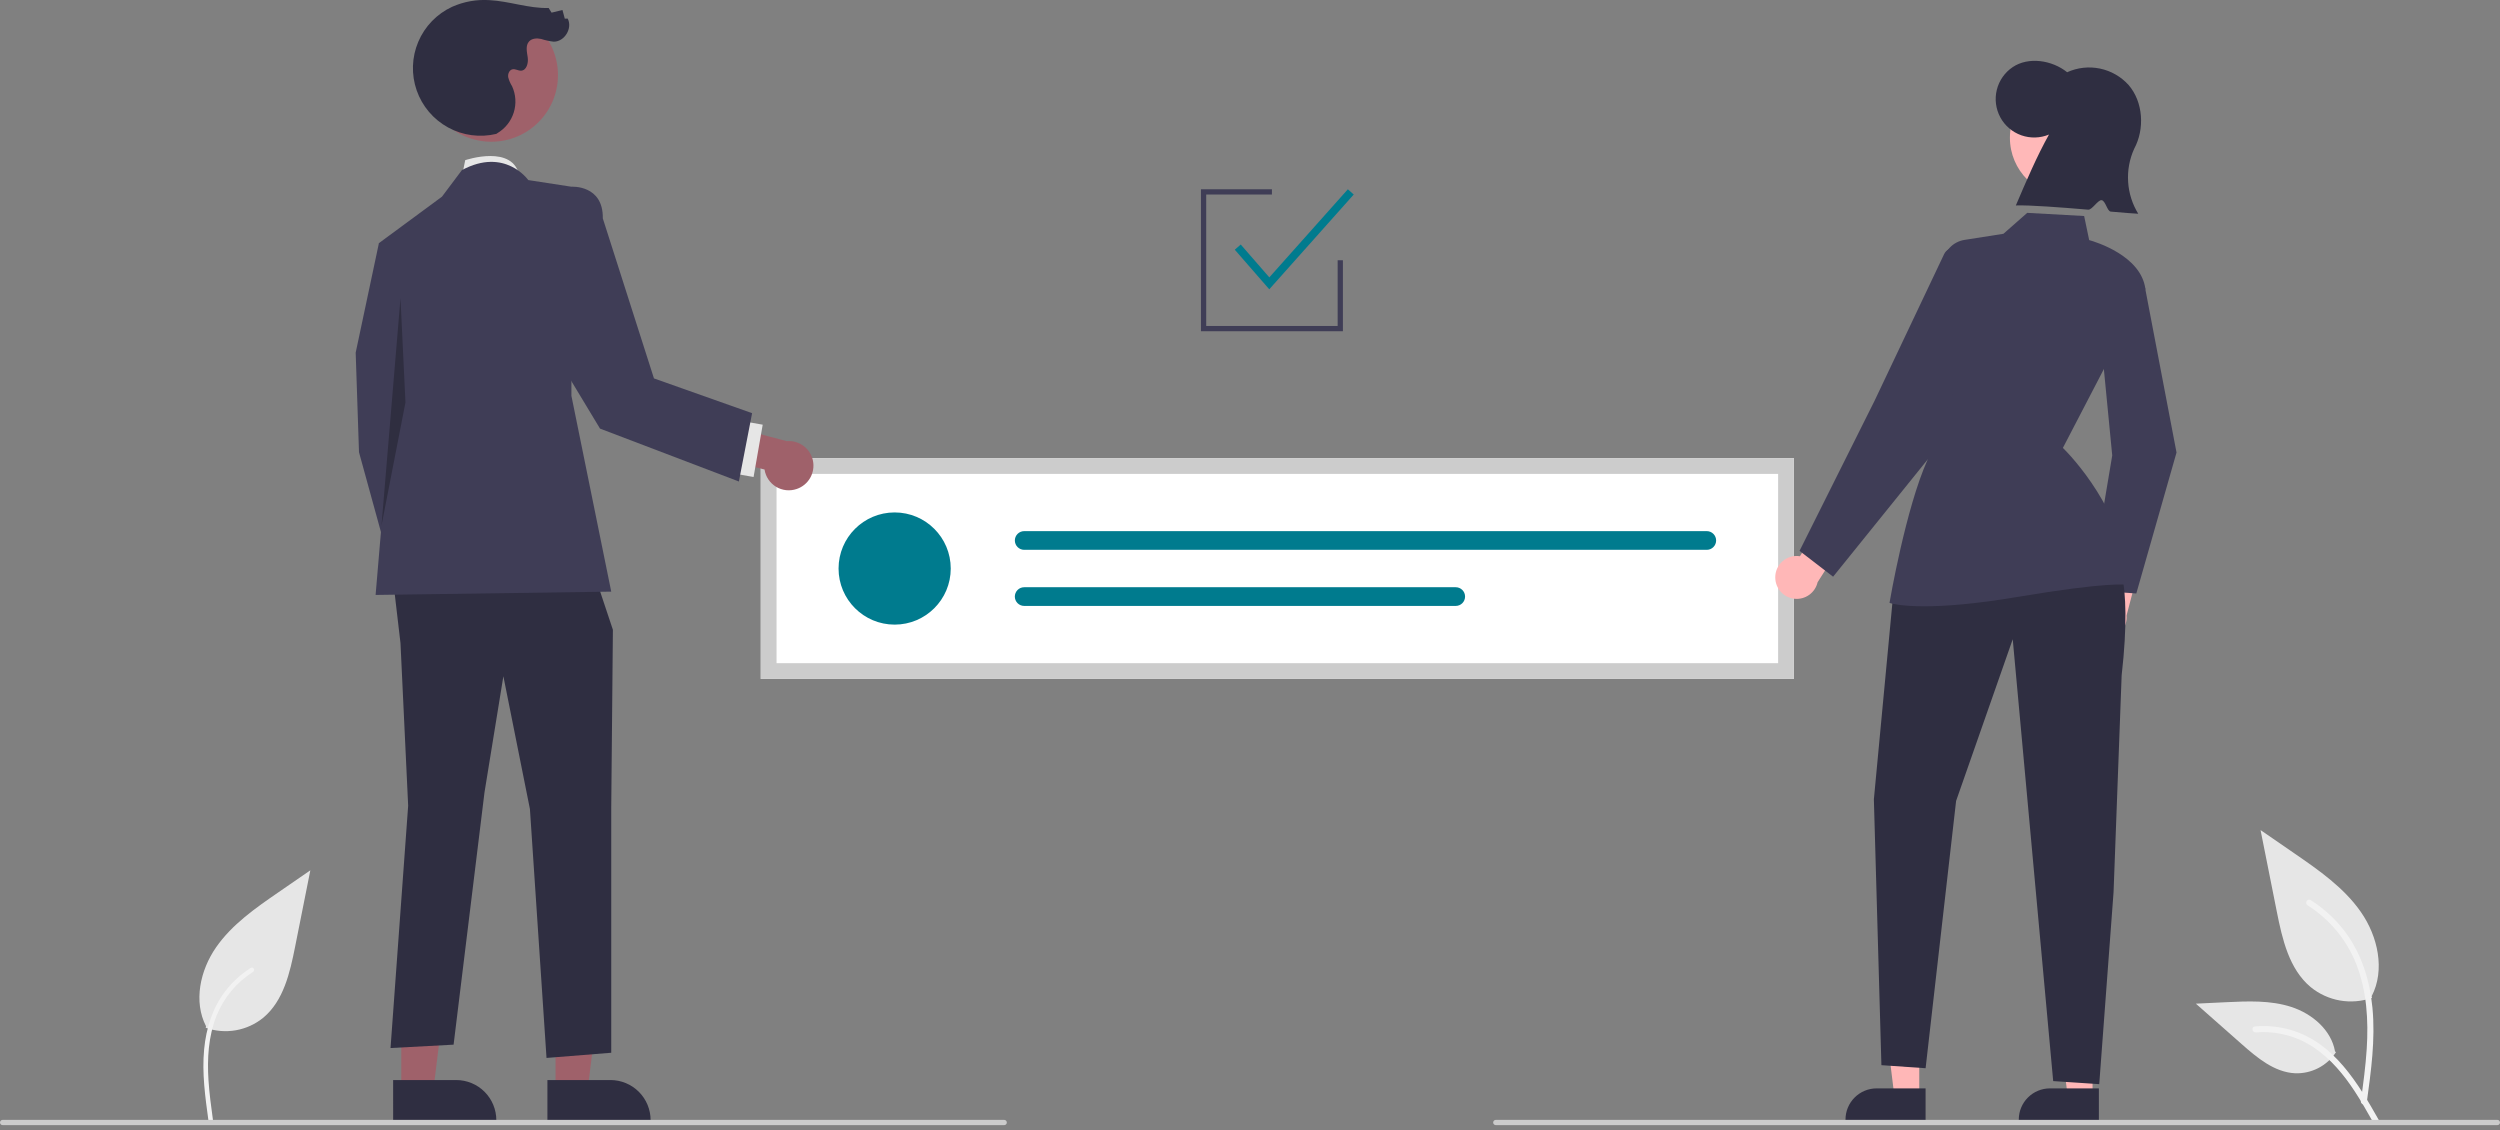 <svg width="250" height="113" viewBox="0 0 250 113" fill="none" xmlns="http://www.w3.org/2000/svg">
<rect x="0" y="0" width="250" height="113" fill="#808080" stroke="none"/>
<g clip-path="url(#clip0)">
<path d="M20.57 102.778C21.538 103.119 22.577 103.204 23.588 103.026C24.598 102.848 25.546 102.413 26.339 101.762C28.36 100.066 28.994 97.272 29.509 94.684L31.034 87.031L27.842 89.23C25.546 90.81 23.198 92.442 21.609 94.731C20.019 97.021 19.326 100.147 20.603 102.624" fill="#E6E6E6"/>
<path d="M20.843 112.044C20.52 109.69 20.187 107.307 20.414 104.928C20.615 102.815 21.26 100.752 22.572 99.06C23.268 98.164 24.116 97.396 25.076 96.791C25.327 96.633 25.557 97.03 25.308 97.187C23.646 98.237 22.361 99.788 21.637 101.616C20.838 103.648 20.71 105.864 20.849 108.023C20.932 109.329 21.108 110.626 21.286 111.922C21.301 111.98 21.292 112.042 21.262 112.095C21.233 112.147 21.184 112.186 21.126 112.204C21.067 112.22 21.005 112.212 20.952 112.182C20.899 112.152 20.86 112.102 20.844 112.044L20.843 112.044Z" fill="#F2F2F2"/>
<path d="M237.204 99.784C236.172 100.146 235.065 100.237 233.988 100.048C232.912 99.858 231.902 99.394 231.057 98.701C228.904 96.894 228.229 93.918 227.68 91.161L226.055 83.007L229.456 85.349C231.902 87.033 234.403 88.772 236.097 91.211C237.79 93.65 238.529 96.98 237.169 99.62" fill="#E6E6E6"/>
<path d="M236.679 110.223C237.107 107.104 237.547 103.945 237.246 100.793C236.979 97.993 236.125 95.26 234.386 93.017C233.463 91.829 232.34 90.811 231.068 90.01C230.736 89.8 230.43 90.326 230.761 90.535C232.963 91.926 234.666 93.981 235.625 96.404C236.684 99.097 236.854 102.033 236.672 104.895C236.562 106.625 236.327 108.344 236.092 110.061C236.073 110.139 236.085 110.22 236.124 110.29C236.164 110.359 236.228 110.411 236.304 110.435C236.382 110.456 236.465 110.445 236.535 110.406C236.605 110.366 236.657 110.3 236.678 110.223L236.679 110.223Z" fill="#F2F2F2"/>
<path d="M233.598 105.219C233.155 105.891 232.547 106.438 231.832 106.807C231.117 107.177 230.319 107.355 229.515 107.327C227.447 107.228 225.724 105.786 224.174 104.416L219.586 100.366L222.622 100.22C224.806 100.116 227.046 100.018 229.125 100.692C231.205 101.366 233.123 102.986 233.503 105.139" fill="#E6E6E6"/>
<path d="M237.889 112.016C235.828 108.369 233.438 104.316 229.166 103.021C227.979 102.662 226.733 102.534 225.498 102.642C225.108 102.676 225.205 103.276 225.594 103.243C227.666 103.071 229.733 103.618 231.449 104.792C233.1 105.915 234.385 107.478 235.473 109.134C236.139 110.149 236.736 111.207 237.333 112.263C237.524 112.601 238.082 112.357 237.889 112.016Z" fill="#F2F2F2"/>
<path d="M179.39 67.894H76.078V45.812H179.39V67.894Z" fill="white"/>
<path d="M89.465 62.462C92.563 62.462 95.074 59.951 95.074 56.853C95.074 53.755 92.563 51.243 89.465 51.243C86.367 51.243 83.856 53.755 83.856 56.853C83.856 59.951 86.367 62.462 89.465 62.462Z" fill="#007B8E"/>
<path d="M102.42 53.113C102.172 53.113 101.935 53.212 101.759 53.387C101.584 53.562 101.485 53.8 101.485 54.048C101.485 54.296 101.584 54.534 101.759 54.709C101.935 54.884 102.172 54.983 102.42 54.983H170.68C170.927 54.982 171.165 54.884 171.339 54.708C171.514 54.533 171.613 54.296 171.613 54.048C171.613 53.8 171.514 53.563 171.339 53.388C171.165 53.212 170.927 53.114 170.68 53.113H102.42Z" fill="#007B8E"/>
<path d="M102.42 58.723C102.172 58.722 101.934 58.82 101.759 58.995C101.583 59.17 101.484 59.408 101.483 59.656C101.483 59.904 101.581 60.142 101.756 60.317C101.931 60.493 102.168 60.592 102.416 60.592H145.571C145.694 60.593 145.815 60.569 145.929 60.522C146.043 60.475 146.146 60.406 146.233 60.319C146.32 60.232 146.389 60.129 146.436 60.016C146.483 59.902 146.507 59.78 146.507 59.657C146.507 59.535 146.483 59.413 146.436 59.299C146.389 59.186 146.32 59.083 146.233 58.996C146.146 58.909 146.043 58.84 145.929 58.793C145.815 58.746 145.694 58.722 145.571 58.723H102.42Z" fill="#007B8E"/>
<path d="M179.39 67.894H76.078V45.812H179.39V67.894ZM77.655 66.317H177.813V47.389H77.655V66.317Z" fill="#CCCCCC"/>
<path d="M208.484 62.409C208.384 62.114 208.349 61.8 208.383 61.49C208.417 61.18 208.519 60.881 208.681 60.615C208.843 60.348 209.061 60.12 209.321 59.948C209.58 59.775 209.875 59.661 210.183 59.614L211.352 54.882L214.401 54.891L212.656 61.55C212.7 62.074 212.551 62.595 212.237 63.015C211.923 63.436 211.465 63.727 210.951 63.833C210.437 63.938 209.902 63.852 209.447 63.589C208.992 63.327 208.65 62.907 208.484 62.409Z" fill="#FFB7B7"/>
<path d="M213.631 59.347L208.962 59.023L211.223 45.546L209.784 30.706L214.505 28.77L217.652 45.25L217.644 45.28L213.631 59.347Z" fill="#3F3D56"/>
<path d="M177.526 57.767C177.52 57.455 177.583 57.146 177.71 56.861C177.837 56.577 178.025 56.323 178.261 56.119C178.496 55.914 178.774 55.764 179.074 55.679C179.374 55.593 179.689 55.575 179.996 55.624L182.554 51.475L185.455 52.414L181.76 58.223C181.643 58.734 181.342 59.185 180.915 59.49C180.487 59.795 179.963 59.932 179.441 59.876C178.919 59.82 178.435 59.574 178.082 59.185C177.73 58.797 177.531 58.292 177.526 57.767Z" fill="#FFB7B7"/>
<path d="M191.926 109.649H189.442L188.26 100.068L191.926 100.068L191.926 109.649Z" fill="#FFB7B7"/>
<path d="M192.559 112.057L184.55 112.056V111.955C184.55 111.128 184.878 110.335 185.463 109.751C186.048 109.166 186.84 108.838 187.667 108.838H187.667L192.559 108.838L192.559 112.057Z" fill="#2F2E41"/>
<path d="M209.255 109.649H206.771L205.589 100.068L209.255 100.068L209.255 109.649Z" fill="#FFB7B7"/>
<path d="M209.888 112.057L201.879 112.056V111.955C201.879 111.128 202.207 110.335 202.792 109.751C203.377 109.166 204.17 108.838 204.996 108.838H204.997L209.888 108.838L209.888 112.057Z" fill="#2F2E41"/>
<path d="M206.892 19.677C210.152 19.677 212.794 17.035 212.794 13.776C212.794 10.517 210.152 7.875 206.892 7.875C203.633 7.875 200.991 10.517 200.991 13.776C200.991 17.035 203.633 19.677 206.892 19.677Z" fill="#FFB8B8"/>
<path d="M204.9 13.453C204.018 13.822 203.03 13.849 202.13 13.529C201.229 13.21 200.479 12.566 200.027 11.725C199.575 10.883 199.452 9.902 199.683 8.975C199.914 8.047 200.482 7.239 201.276 6.707C202.847 5.656 205.192 6.004 206.715 7.223C207.742 6.756 208.89 6.628 209.995 6.857C211.099 7.086 212.102 7.661 212.858 8.498C214.327 10.198 214.488 12.898 213.417 14.88C212.948 15.913 212.741 17.046 212.812 18.178C212.882 19.31 213.23 20.408 213.824 21.375C213.363 21.356 212.348 21.271 211.079 21.161C210.712 21.13 210.553 20.051 210.15 20.016C209.795 19.985 209.199 20.999 208.827 20.968C206.07 20.735 202.984 20.498 201.585 20.544C202.639 18.077 203.693 15.61 204.9 13.453Z" fill="#2F2E41"/>
<path d="M211.418 55.35C211.418 55.35 213.336 57.327 212.165 67.537L211.356 89.218L209.924 108.416L205.319 108.109L201.273 63.924L195.61 80.093L192.56 106.823L188.141 106.517L187.387 79.935L189.324 59.392L211.418 55.35Z" fill="#2F2E41"/>
<path d="M192.436 60.629C190.08 60.629 189.131 60.345 189.062 60.324L188.952 60.289L188.971 60.176C188.987 60.083 190.57 50.853 192.742 46.008L194.27 26.356C194.314 25.772 194.554 25.22 194.951 24.79C195.349 24.36 195.88 24.078 196.459 23.988L196.479 24.118L196.459 23.988L200.344 23.378L202.721 21.286L208.414 21.601L208.917 24.009C209.598 24.199 214.091 25.576 214.536 28.874L214.541 28.916L214.522 28.952L206.29 44.789C206.986 45.476 212.483 51.124 212.856 58.344L212.865 58.518L212.696 58.479C212.68 58.476 210.921 58.141 201.669 59.705C197.39 60.428 194.416 60.629 192.436 60.629Z" fill="#3F3D56"/>
<path d="M183.31 57.671L179.954 55.087L187.444 40.103L194.409 25.417C194.507 25.211 194.665 25.041 194.862 24.928C195.059 24.815 195.286 24.765 195.512 24.785C195.738 24.804 195.953 24.893 196.127 25.038C196.302 25.184 196.428 25.379 196.488 25.598L198.212 31.853L192.821 45.881L183.31 57.671Z" fill="#3F3D56"/>
<path d="M249.737 112.513H149.579C149.51 112.513 149.443 112.485 149.393 112.436C149.344 112.387 149.316 112.32 149.316 112.25C149.316 112.181 149.344 112.114 149.393 112.064C149.443 112.015 149.51 111.987 149.579 111.987H249.737C249.807 111.987 249.874 112.015 249.923 112.064C249.972 112.114 250 112.181 250 112.25C250 112.32 249.972 112.387 249.923 112.436C249.874 112.485 249.807 112.513 249.737 112.513Z" fill="#CBCBCB"/>
<path d="M134.291 33.123H120.095V18.927H127.193V19.453H120.621V32.597H133.765V26.025H134.291V33.123Z" fill="#3F3D56"/>
<path d="M126.927 28.93L123.478 24.97L124.073 24.452L126.933 27.737L134.785 18.928L135.373 19.453L126.927 28.93Z" fill="#007B8E"/>
<path d="M46.189 17.676L46.521 16.017C46.521 16.017 51.403 14.357 51.949 17.676H46.189Z" fill="#E6E6E6"/>
<path d="M55.558 109.049H58.758L60.281 96.705H55.557L55.558 109.049Z" fill="#9F616A"/>
<path d="M54.741 108.004L61.044 108.004H61.044C62.109 108.004 63.131 108.427 63.884 109.18C64.638 109.933 65.061 110.955 65.061 112.02V112.151L54.741 112.151L54.741 108.004Z" fill="#2F2E41"/>
<path d="M40.13 109.049H43.33L44.853 96.705H40.129L40.13 109.049Z" fill="#9F616A"/>
<path d="M39.313 108.004L45.616 108.004H45.617C46.682 108.004 47.703 108.427 48.457 109.18C49.21 109.933 49.633 110.955 49.633 112.02V112.151L39.314 112.151L39.313 108.004Z" fill="#2F2E41"/>
<path d="M41.542 24.646L37.891 24.314L35.568 35.266L35.9 45.223L39.551 58.499L44.529 55.512L41.874 41.904L41.542 24.646Z" fill="#3F3D56"/>
<path d="M39.231 57.337L40.048 64.307L40.816 80.57L39.053 104.804L45.359 104.466L48.449 79.242L50.337 67.626L52.992 80.902L54.652 105.794L61.124 105.275V80.814L61.29 62.98L58.967 56.01L39.231 57.337Z" fill="#2F2E41"/>
<path d="M52.827 18.008C52.827 18.008 50.503 14.689 46.189 17.012L44.197 19.667L37.892 24.314L39.219 39.913L37.56 59.495L61.124 59.163L57.141 39.581V18.672L52.827 18.008Z" fill="#3F3D56"/>
<path opacity="0.25" d="M40.049 29.823L38.146 52.577L40.547 40.245L40.049 29.823Z" fill="black"/>
<path d="M79.66 48.901C79.321 49.016 78.961 49.055 78.606 49.016C78.25 48.977 77.907 48.86 77.601 48.675C77.296 48.489 77.034 48.238 76.836 47.94C76.637 47.642 76.507 47.305 76.453 46.951L71.022 45.609L71.033 42.11L78.675 44.113C79.276 44.062 79.874 44.233 80.356 44.593C80.839 44.954 81.173 45.479 81.294 46.069C81.416 46.659 81.316 47.274 81.015 47.795C80.714 48.317 80.232 48.711 79.66 48.901H79.66Z" fill="#9F616A"/>
<path d="M73.982 42.068L73.069 47.299L75.358 47.699L76.271 42.468L73.982 42.068Z" fill="#E6E6E6"/>
<path d="M49.133 14.174C52.814 14.174 55.798 11.191 55.798 7.51C55.798 3.829 52.814 0.845 49.133 0.845C45.453 0.845 42.469 3.829 42.469 7.51C42.469 11.191 45.453 14.174 49.133 14.174Z" fill="#9F616A"/>
<path d="M49.631 13.389C48.001 13.78 46.283 13.552 44.811 12.748C43.34 11.944 42.219 10.621 41.668 9.038C41.117 7.454 41.174 5.722 41.828 4.178C42.482 2.634 43.687 1.388 45.208 0.682C46.38 0.16 47.661 -0.07 48.941 0.013C50.934 0.117 52.871 0.854 54.867 0.8L55.156 1.265L56.246 1L56.479 1.866L56.766 1.856C57.281 2.811 56.453 4.18 55.368 4.168C54.941 4.119 54.52 4.027 54.112 3.894C53.692 3.804 53.197 3.827 52.907 4.144C52.531 4.556 52.695 5.2 52.773 5.753C52.852 6.306 52.656 7.05 52.098 7.068C51.813 7.077 51.541 6.873 51.261 6.927C50.935 6.989 50.77 7.383 50.818 7.712C50.898 8.035 51.03 8.342 51.208 8.624C51.585 9.446 51.645 10.38 51.377 11.244C51.108 12.108 50.529 12.843 49.752 13.307" fill="#2F2E41"/>
<path d="M55.557 19.954L57.141 18.672C57.141 18.672 60.338 18.45 60.281 21.839L65.396 37.841L75.21 41.317L73.888 48.15L60.002 42.86L52.95 31.17L55.557 19.954Z" fill="#3F3D56"/>
<path d="M100.421 112.513H0.263C0.193 112.513 0.126 112.485 0.077 112.436C0.028 112.387 0 112.32 0 112.25C0 112.181 0.028 112.114 0.077 112.064C0.126 112.015 0.193 111.987 0.263 111.987H100.421C100.49 111.987 100.557 112.015 100.606 112.064C100.656 112.114 100.683 112.181 100.683 112.25C100.683 112.32 100.656 112.387 100.606 112.436C100.557 112.485 100.49 112.513 100.421 112.513Z" fill="#CBCBCB"/>
</g>
<defs>
<clipPath id="clip0">
<rect width="250" height="112.513" fill="white"/>
</clipPath>
</defs>
</svg>
